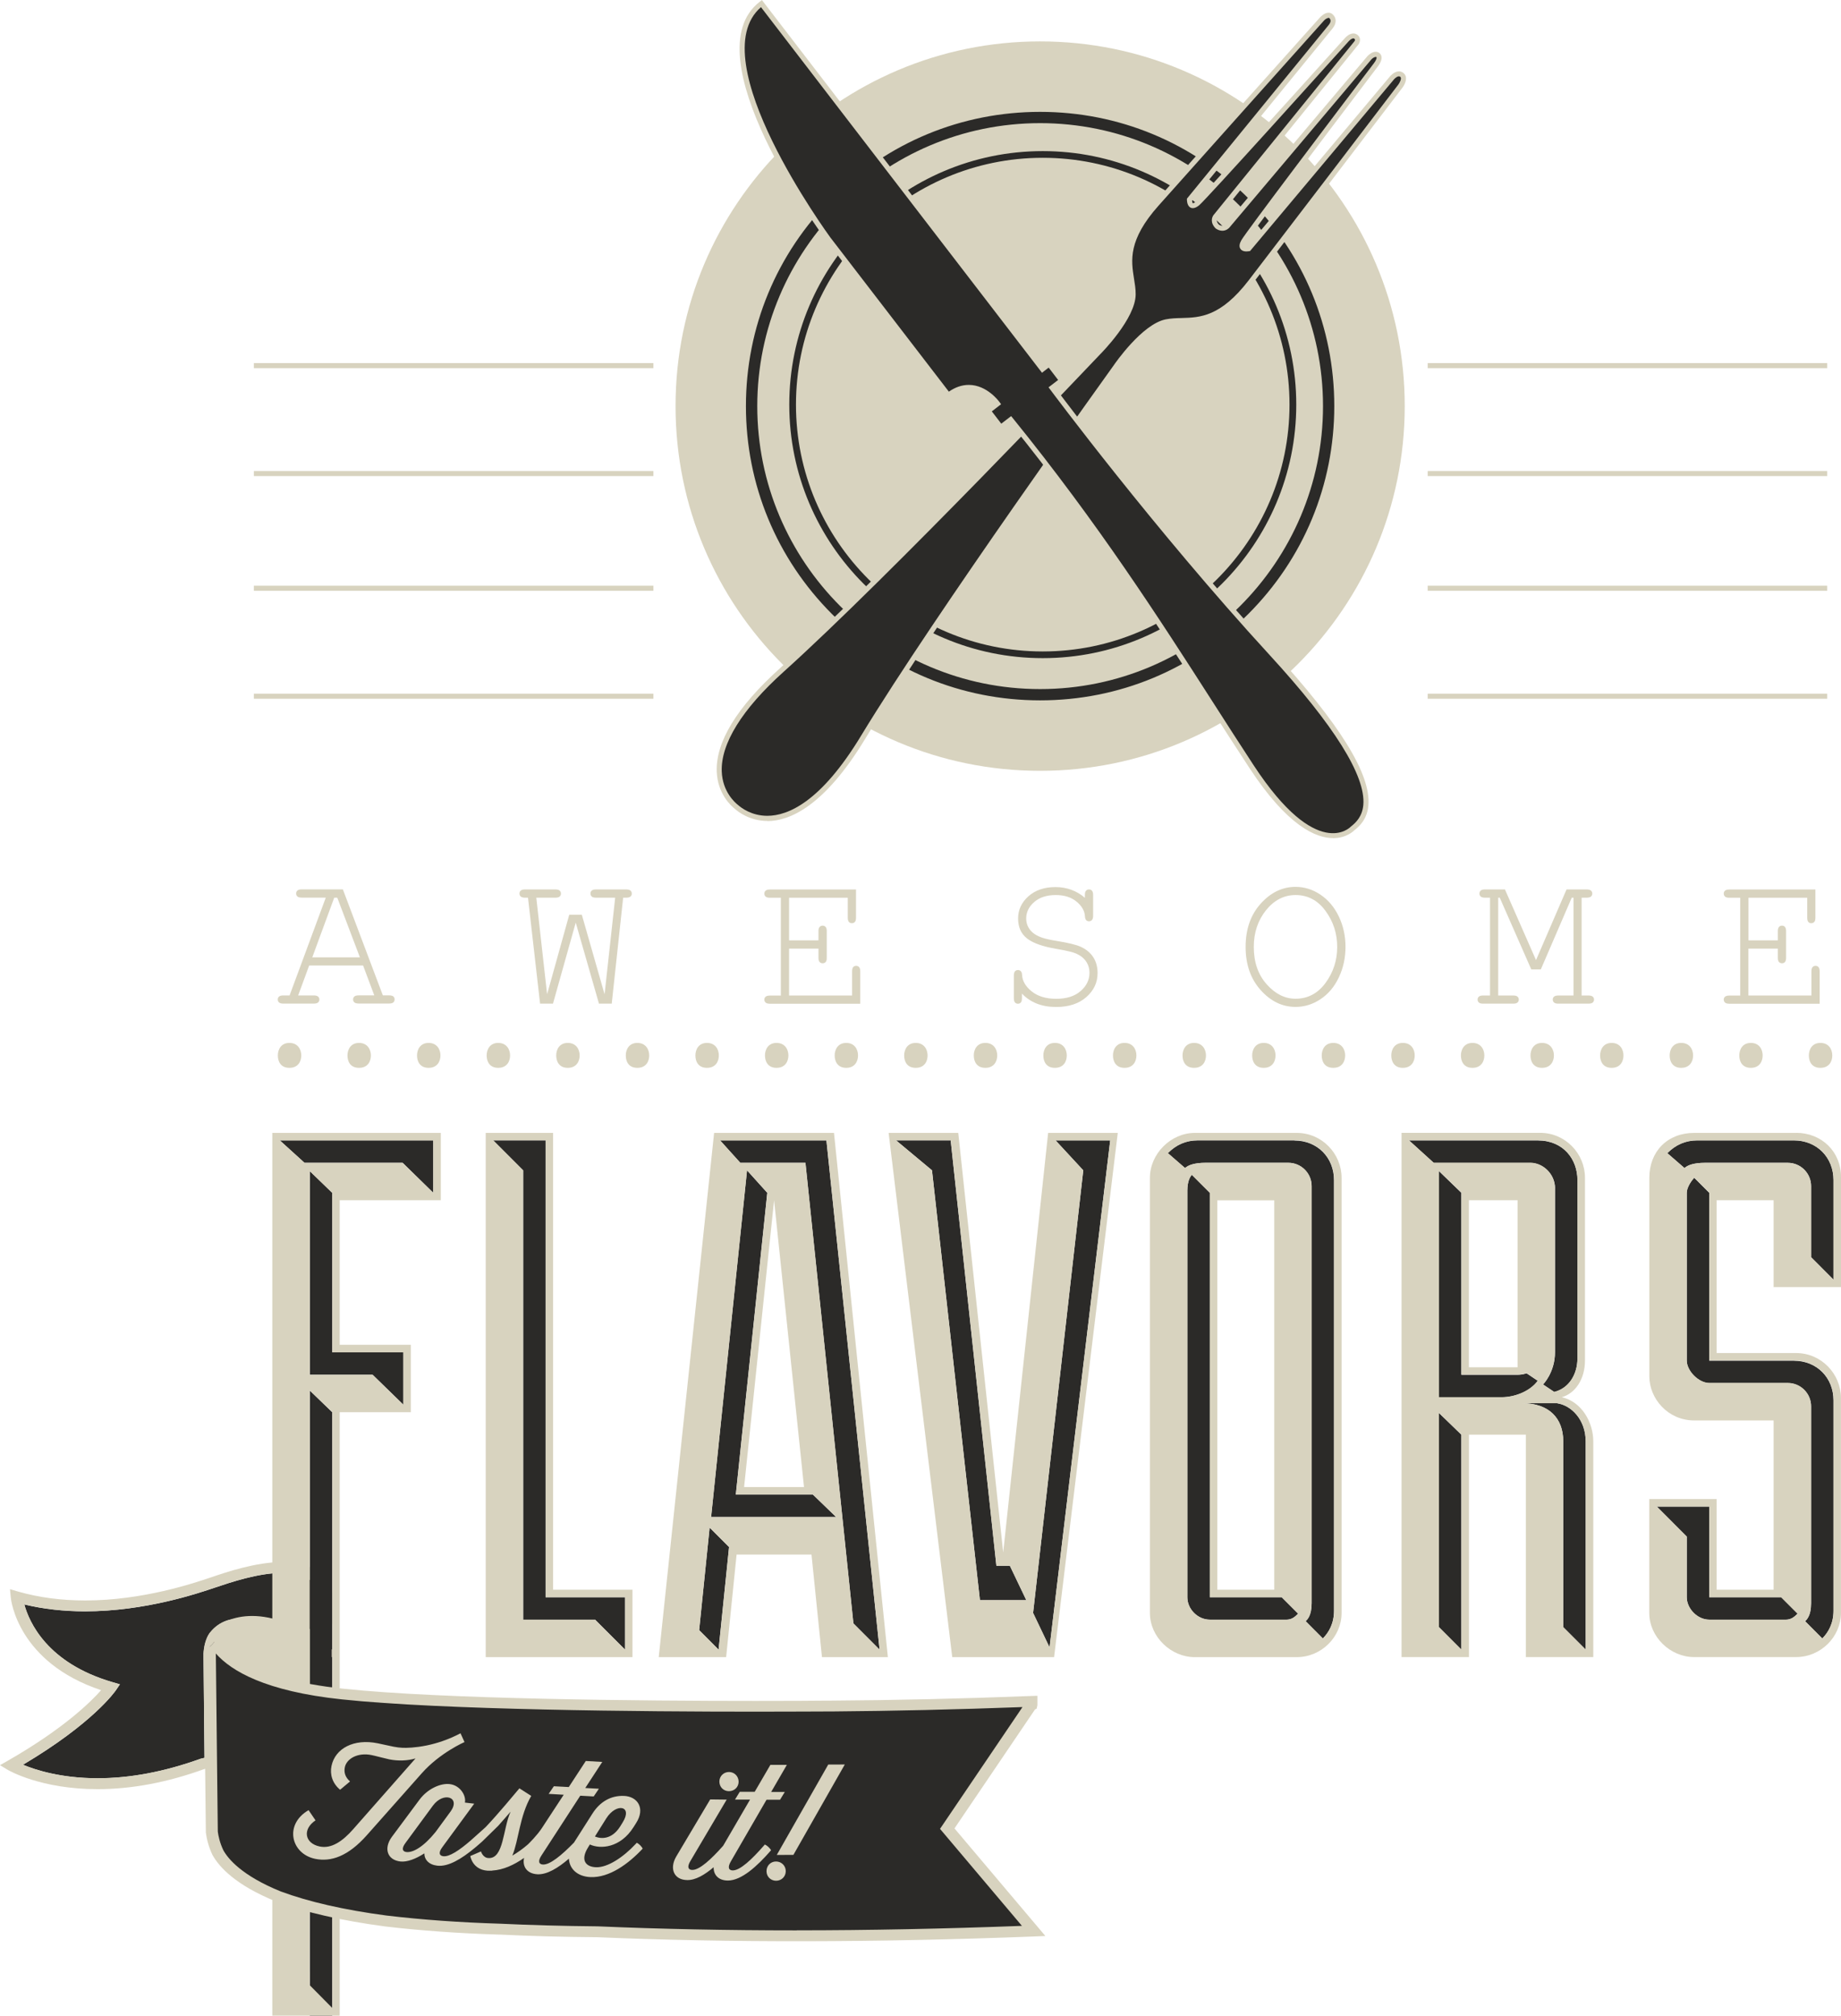 <?xml version="1.0" encoding="UTF-8"?>
<svg id="Layer_1" data-name="Layer 1" xmlns="http://www.w3.org/2000/svg" viewBox="0 0 272.6 298.39">
  <defs>
    <style>
      .cls-1 {
        fill: none;
      }

      .cls-2 {
        fill: #d8d3bf;
      }

      .cls-3 {
        fill: #2b2a28;
      }
    </style>
  </defs>
  <g>
    <g>
      <g>
        <rect class="cls-2" x="37.59" y="53.75" width="59.16" height=".75"/>
        <rect class="cls-2" x="37.59" y="69.73" width="59.16" height=".75"/>
      </g>
      <g>
        <rect class="cls-2" x="37.59" y="86.71" width="59.16" height=".75"/>
        <rect class="cls-2" x="37.59" y="102.69" width="59.16" height=".75"/>
      </g>
    </g>
    <g>
      <g>
        <rect class="cls-2" x="211.4" y="53.75" width="59.16" height=".75"/>
        <rect class="cls-2" x="211.4" y="69.73" width="59.16" height=".75"/>
      </g>
      <g>
        <rect class="cls-2" x="211.4" y="86.71" width="59.16" height=".75"/>
        <rect class="cls-2" x="211.4" y="102.69" width="59.16" height=".75"/>
      </g>
    </g>
  </g>
  <g>
    <path class="cls-2" d="m44.61,156.25c0,.88-.47,1.83-1.76,1.83s-1.71-.95-1.71-1.83.47-1.86,1.71-1.86,1.76.95,1.76,1.86Z"/>
    <path class="cls-2" d="m54.92,156.25c0,.88-.47,1.83-1.76,1.83s-1.71-.95-1.71-1.83.48-1.86,1.71-1.86,1.76.95,1.76,1.86Z"/>
    <path class="cls-2" d="m65.22,156.25c0,.88-.48,1.83-1.76,1.83s-1.71-.95-1.71-1.83.48-1.86,1.71-1.86,1.76.95,1.76,1.86Z"/>
    <path class="cls-2" d="m75.53,156.25c0,.88-.48,1.83-1.76,1.83s-1.71-.95-1.71-1.83.48-1.86,1.71-1.86,1.76.95,1.76,1.86Z"/>
    <path class="cls-2" d="m85.83,156.25c0,.88-.48,1.83-1.76,1.83s-1.71-.95-1.71-1.83.47-1.86,1.71-1.86,1.76.95,1.76,1.86Z"/>
    <path class="cls-2" d="m96.13,156.25c0,.88-.47,1.83-1.76,1.83s-1.71-.95-1.71-1.83.48-1.86,1.71-1.86,1.76.95,1.76,1.86Z"/>
    <path class="cls-2" d="m106.44,156.25c0,.88-.47,1.83-1.76,1.83s-1.71-.95-1.71-1.83.47-1.86,1.71-1.86,1.76.95,1.76,1.86Z"/>
    <path class="cls-2" d="m116.74,156.25c0,.88-.48,1.83-1.76,1.83s-1.71-.95-1.71-1.83.47-1.86,1.71-1.86,1.76.95,1.76,1.86Z"/>
    <path class="cls-2" d="m127.05,156.25c0,.88-.48,1.83-1.75,1.83s-1.71-.95-1.71-1.83.48-1.86,1.71-1.86,1.75.95,1.75,1.86Z"/>
    <path class="cls-2" d="m137.35,156.25c0,.88-.47,1.83-1.76,1.83s-1.71-.95-1.71-1.83.48-1.86,1.71-1.86,1.76.95,1.76,1.86Z"/>
    <path class="cls-2" d="m147.66,156.25c0,.88-.48,1.83-1.76,1.83s-1.71-.95-1.71-1.83.47-1.86,1.71-1.86,1.76.95,1.76,1.86Z"/>
    <path class="cls-2" d="m157.96,156.25c0,.88-.47,1.83-1.76,1.83s-1.71-.95-1.71-1.83.47-1.86,1.71-1.86,1.76.95,1.76,1.86Z"/>
    <path class="cls-2" d="m168.27,156.25c0,.88-.48,1.83-1.76,1.83s-1.71-.95-1.71-1.83.47-1.86,1.71-1.86,1.76.95,1.76,1.86Z"/>
    <path class="cls-2" d="m178.57,156.25c0,.88-.47,1.83-1.76,1.83s-1.71-.95-1.71-1.83.48-1.86,1.71-1.86,1.76.95,1.76,1.86Z"/>
    <path class="cls-2" d="m188.87,156.25c0,.88-.47,1.83-1.75,1.83s-1.71-.95-1.71-1.83.48-1.86,1.71-1.86,1.75.95,1.75,1.86Z"/>
    <path class="cls-2" d="m199.18,156.25c0,.88-.47,1.83-1.76,1.83s-1.71-.95-1.71-1.83.47-1.86,1.71-1.86,1.76.95,1.76,1.86Z"/>
    <path class="cls-2" d="m209.48,156.25c0,.88-.48,1.83-1.76,1.83s-1.71-.95-1.71-1.83.47-1.86,1.71-1.86,1.76.95,1.76,1.86Z"/>
    <path class="cls-2" d="m219.79,156.25c0,.88-.48,1.83-1.76,1.83s-1.71-.95-1.71-1.83.48-1.86,1.71-1.86,1.76.95,1.76,1.86Z"/>
    <path class="cls-2" d="m230.09,156.25c0,.88-.48,1.83-1.76,1.83s-1.71-.95-1.71-1.83.48-1.86,1.71-1.86,1.76.95,1.76,1.86Z"/>
    <path class="cls-2" d="m240.39,156.25c0,.88-.47,1.83-1.75,1.83s-1.71-.95-1.71-1.83.48-1.86,1.71-1.86,1.75.95,1.75,1.86Z"/>
    <path class="cls-2" d="m250.7,156.25c0,.88-.48,1.83-1.76,1.83s-1.71-.95-1.71-1.83.47-1.86,1.71-1.86,1.76.95,1.76,1.86Z"/>
    <path class="cls-2" d="m261,156.25c0,.88-.47,1.83-1.75,1.83s-1.71-.95-1.71-1.83.47-1.86,1.71-1.86,1.75.95,1.75,1.86Z"/>
    <path class="cls-2" d="m271.31,156.25c0,.88-.47,1.83-1.76,1.83s-1.71-.95-1.71-1.83.47-1.86,1.71-1.86,1.76.95,1.76,1.86Z"/>
  </g>
  <g>
    <path class="cls-2" d="m53.75,142.93h-7.97l-1.63,4.43h2.33c.29,0,.5.06.62.17.13.11.19.25.19.44,0,.17-.06.32-.19.43-.12.11-.34.17-.62.17h-4.54c-.29,0-.49-.06-.62-.17-.13-.12-.19-.26-.19-.43,0-.19.06-.33.19-.44.12-.11.33-.17.62-.17h.94l5.36-14.48h-3.58c-.29,0-.5-.06-.62-.17-.13-.11-.19-.26-.19-.44s.06-.33.19-.44c.13-.11.33-.17.62-.17h6.11l5.92,15.69h.94c.29,0,.5.06.62.17.12.11.18.25.18.44,0,.17-.06.32-.18.43-.13.11-.33.17-.62.17h-4.52c-.3,0-.51-.06-.64-.17-.12-.12-.19-.26-.19-.43,0-.19.07-.33.19-.44.13-.11.34-.17.64-.17h2.31l-1.66-4.43Zm-.46-1.21l-3.35-8.83h-.45l-3.25,8.83h7.05Z"/>
    <path class="cls-2" d="m90.6,148.58h-1.91l-3.44-12-3.37,12h-1.91l-1.79-15.69h-.45c-.29,0-.5-.06-.62-.17-.13-.11-.19-.26-.19-.44s.06-.33.19-.44c.12-.11.33-.17.62-.17h4.51c.3,0,.51.06.63.17.12.11.19.26.19.44s-.06.33-.19.44c-.12.11-.34.17-.63.17h-2.83l1.6,14.3,3.28-11.78h1.86l3.37,11.78,1.57-14.3h-2.85c-.29,0-.5-.06-.62-.17-.12-.11-.19-.26-.19-.44s.06-.33.19-.44c.13-.11.33-.17.62-.17h4.48c.3,0,.51.06.64.17.12.11.19.26.19.44s-.06.33-.19.44c-.13.11-.34.17-.64.17h-.45l-1.69,15.69Z"/>
    <path class="cls-2" d="m116.84,140.42v6.95h9.33v-3.58c0-.29.06-.5.16-.62.11-.13.26-.19.44-.19s.33.06.44.19c.11.13.17.33.17.62v4.8h-13.39c-.29,0-.5-.06-.62-.17-.13-.12-.19-.26-.19-.43,0-.19.06-.33.19-.44.12-.11.33-.17.62-.17h1.63v-14.48h-1.63c-.29,0-.5-.06-.62-.17-.13-.11-.19-.26-.19-.44s.06-.33.19-.44c.12-.11.33-.17.62-.17h12.76v4.18c0,.29-.05.5-.17.62-.11.12-.26.19-.44.19s-.33-.06-.44-.19c-.11-.13-.17-.33-.17-.62v-2.96h-8.69v6.31h4.35v-1.37c0-.29.06-.5.18-.62.11-.13.26-.19.44-.19s.32.06.44.19c.11.12.17.33.17.62v3.96c0,.29-.05.49-.17.62-.12.12-.26.18-.44.18s-.33-.06-.44-.18c-.12-.13-.18-.34-.18-.62v-1.37h-4.35Z"/>
    <path class="cls-2" d="m160.64,132.89v-.41c0-.29.05-.5.17-.62.11-.13.26-.19.44-.19s.33.06.44.19c.11.12.17.33.17.62v3.09c0,.29-.06.5-.17.62-.11.13-.26.19-.44.19s-.32-.06-.42-.17c-.11-.12-.17-.3-.18-.56-.05-.81-.46-1.54-1.25-2.18-.78-.65-1.81-.97-3.08-.97-1.34,0-2.4.35-3.19,1.04-.79.69-1.18,1.5-1.18,2.43,0,.48.11.92.33,1.32.22.39.52.71.88.96.37.25.78.44,1.24.59.47.15,1.18.31,2.17.47,1.65.27,2.78.55,3.41.83.84.37,1.47.9,1.9,1.56.43.67.64,1.45.64,2.35,0,1.39-.55,2.57-1.66,3.55-1.11.98-2.6,1.47-4.48,1.47-2.11,0-3.8-.66-5.06-1.98v.69c0,.29-.05.5-.16.62-.11.13-.26.19-.44.19-.17,0-.32-.06-.43-.19-.11-.12-.17-.33-.17-.62v-3.35c0-.3.06-.51.17-.64.11-.13.26-.19.44-.19s.32.06.43.18c.11.12.17.3.18.57.05.88.53,1.69,1.43,2.42.9.72,2.11,1.09,3.63,1.09s2.73-.38,3.6-1.14c.88-.76,1.32-1.66,1.32-2.7,0-.64-.17-1.2-.5-1.69-.34-.5-.84-.89-1.5-1.18-.46-.2-1.43-.43-2.89-.68-2.01-.34-3.46-.85-4.35-1.54-.89-.7-1.33-1.68-1.33-2.96s.51-2.37,1.52-3.28c1.02-.91,2.36-1.37,4.02-1.37s3.15.54,4.38,1.61Z"/>
    <path class="cls-2" d="m199.23,140.18c0,1.61-.33,3.12-.98,4.5-.65,1.38-1.55,2.46-2.71,3.23-1.15.77-2.39,1.15-3.71,1.15-1.95,0-3.68-.83-5.16-2.49-1.49-1.66-2.23-3.79-2.23-6.39s.74-4.75,2.23-6.4c1.49-1.66,3.21-2.49,5.16-2.49,1.32,0,2.56.39,3.7,1.16,1.14.77,2.05,1.84,2.71,3.22.66,1.38.99,2.88.99,4.51Zm-1.23,0c0-1.98-.57-3.75-1.72-5.32-1.14-1.57-2.63-2.36-4.45-2.36-1.7,0-3.16.75-4.37,2.25-1.2,1.5-1.81,3.31-1.81,5.43,0,2.25.63,4.09,1.9,5.52,1.27,1.43,2.69,2.15,4.28,2.15,1.82,0,3.31-.79,4.45-2.35,1.15-1.57,1.72-3.34,1.72-5.32Z"/>
    <path class="cls-2" d="m228.13,143.51h-1.39l-4.67-10.62h-.23v14.48h2.24c.29,0,.5.06.62.17.12.11.19.25.19.44,0,.17-.06.32-.19.43-.13.11-.33.17-.62.17h-4.48c-.29,0-.5-.06-.62-.17-.13-.12-.19-.26-.19-.43,0-.19.06-.33.19-.44.12-.11.33-.17.62-.17h1.03v-14.48h-.76c-.29,0-.5-.06-.62-.17-.12-.11-.19-.26-.19-.44s.07-.33.19-.44c.12-.11.33-.17.62-.17h2.97l4.6,10.46,4.52-10.46h2.98c.3,0,.51.06.64.17.12.11.19.26.19.44s-.06.33-.19.44c-.13.11-.34.17-.64.17h-.75v14.48h1.01c.3,0,.51.06.64.17.13.11.19.25.19.44,0,.17-.06.32-.19.43-.12.11-.34.17-.64.17h-4.46c-.29,0-.5-.06-.63-.17-.13-.12-.19-.26-.19-.43,0-.19.06-.33.19-.44.13-.11.34-.17.64-.17h2.24v-14.48h-.26l-4.58,10.62Z"/>
    <path class="cls-2" d="m258.89,140.42v6.95h9.33v-3.58c0-.29.06-.5.17-.62.11-.13.26-.19.44-.19s.33.06.44.19c.11.13.17.33.17.62v4.8h-13.39c-.29,0-.5-.06-.62-.17-.12-.12-.19-.26-.19-.43,0-.19.06-.33.19-.44.12-.11.33-.17.62-.17h1.63v-14.48h-1.63c-.29,0-.5-.06-.62-.17-.12-.11-.19-.26-.19-.44s.06-.33.19-.44c.12-.11.33-.17.62-.17h12.76v4.18c0,.29-.05.5-.17.62-.11.12-.26.19-.44.19s-.33-.06-.44-.19c-.11-.13-.16-.33-.16-.62v-2.96h-8.7v6.31h4.35v-1.37c0-.29.06-.5.17-.62.11-.13.26-.19.45-.19s.32.06.43.19c.11.12.17.33.17.62v3.96c0,.29-.06.49-.17.62-.12.12-.26.18-.43.18s-.33-.06-.45-.18c-.12-.13-.17-.34-.17-.62v-1.37h-4.35Z"/>
  </g>
  <g>
    <path class="cls-2" d="m208,60.12c0,29.82-24.17,53.99-53.99,53.99s-53.98-24.17-53.98-53.99S124.2,6.13,154.01,6.13s53.99,24.17,53.99,53.99Z"/>
    <path class="cls-3" d="m154.01,103.68c-11.63,0-22.57-4.53-30.8-12.76-8.22-8.23-12.76-19.17-12.76-30.8s4.53-22.58,12.76-30.8c8.23-8.23,19.17-12.76,30.8-12.76s22.57,4.53,30.8,12.76c8.23,8.23,12.76,19.17,12.76,30.8s-4.53,22.57-12.76,30.8c-8.23,8.23-19.16,12.76-30.8,12.76Zm0-85.45c-23.09,0-41.88,18.79-41.88,41.89s18.79,41.89,41.88,41.89,41.89-18.79,41.89-41.89-18.79-41.89-41.89-41.89Z"/>
    <path class="cls-3" d="m154.4,97.43c-20.69,0-37.53-16.84-37.53-37.53s16.84-37.53,37.53-37.53,37.54,16.84,37.54,37.53-16.84,37.53-37.54,37.53Zm0-74.07c-20.14,0-36.54,16.39-36.54,36.54s16.39,36.54,36.54,36.54,36.54-16.39,36.54-36.54-16.39-36.54-36.54-36.54Z"/>
  </g>
  <g>
    <g>
      <path class="cls-3" d="m207.59,11.09h0c-.64-.53-1.45.42-1.45.42l-21.23,25.31s-1.54.32-.77-1.07c.68-1.22,16.02-21.43,19.62-26.18.11-.15.76-1.01.27-1.42h0c-.49-.41-1.24.39-1.25.41l-21.04,24.92s-.57.69-1.49.06c-.79-.79-.23-1.48-.23-1.48l20.47-25.24h0l.39-.48c.15-.26.22-.59-.07-.84h0c-.52-.46-1.19.2-1.35.37-3.84,4.27-21.05,23.35-22.13,24.26-1.22,1.02-1.2-.55-1.2-.55l20.91-25.61h0c.45-.55.5-1.17,0-1.59-.5-.41-1.28.43-1.29.44-3.64,4.07-19.18,21.43-24.48,27.37-6.03,6.76-3.46,9.96-3.49,13.42-.03,3.45-5.14,8.58-5.14,8.58,0,0-30.95,32.66-46.88,47.02-14.6,13.15-7.89,19.36-6.66,20.31,1.16,1.03,8.52,6.45,18.7-10.34,11.12-18.34,37.42-54.85,37.42-54.85,0,0,4.08-5.97,7.46-6.65s7.02,1.24,12.53-5.94c4.78-6.23,18.58-24.29,22.16-28.96h0s.86-1.12.22-1.66Z"/>
      <path class="cls-2" d="m113.63,121.53h0c-2.6,0-4.31-1.34-4.77-1.75-.59-.45-2.6-2.25-2.73-5.55-.16-4.4,2.99-9.56,9.38-15.32,15.74-14.18,46.55-46.67,46.86-47,.05-.06,5-5.06,5.03-8.32,0-.74-.11-1.47-.24-2.25-.45-2.83-.97-6.03,3.83-11.4,5.3-5.95,20.83-23.31,24.48-27.38.16-.17.68-.68,1.25-.68.21,0,.4.07.56.2.64.53.66,1.36.05,2.11l-20.82,25.5c.02.19.07.37.12.4.03,0,.16-.01.45-.26.84-.7,12.42-13.49,22.09-24.22.18-.2.67-.66,1.23-.66.24,0,.47.09.65.25.38.33.43.81.15,1.31l-.43.54-20.47,25.24c-.06.07-.32.46.2.97.14.09.33.16.5.16.28,0,.44-.18.44-.19l21.04-24.92c.11-.12.64-.65,1.22-.65.21,0,.4.07.56.2.49.41.41,1.11-.21,1.93-9.13,12.03-19.08,25.21-19.59,26.14-.21.37-.17.5-.17.5,0,.01.09.05.27.05.05,0,.1,0,.14,0l21.14-25.2s.6-.72,1.31-.72c.24,0,.47.09.67.25.72.6.24,1.65-.17,2.18-3.57,4.67-17.37,22.73-22.16,28.97-4.38,5.72-7.62,5.81-10.48,5.89-.79.02-1.54.04-2.27.19-3.19.64-7.18,6.44-7.23,6.5-.27.37-26.42,36.71-37.4,54.83-6.1,10.07-11.25,12.18-14.5,12.18ZM196.76,2.65c-.26,0-.55.21-.73.41-3.64,4.06-19.17,21.42-24.47,27.37-4.56,5.11-4.07,8.13-3.65,10.79.13.81.26,1.58.25,2.38-.03,3.56-5.04,8.63-5.25,8.84-.3.32-31.13,32.83-46.9,47.03-6.13,5.52-9.29,10.62-9.14,14.73.11,2.97,1.91,4.58,2.45,5,.43.38,1.96,1.57,4.3,1.57h0c3.06,0,7.94-2.05,13.86-11.82,11-18.14,37.17-54.5,37.43-54.87.16-.24,4.2-6.1,7.69-6.8.79-.16,1.56-.18,2.39-.2,2.69-.08,5.74-.16,9.92-5.6,4.78-6.23,18.58-24.29,22.15-28.97.13-.18.57-.89.28-1.14-.29-.24-.77.19-.93.38l-21.31,25.41-.13.02s-.2.04-.41.04c-.55,0-.8-.23-.91-.42-.19-.31-.13-.72.16-1.24.66-1.18,13.96-18.74,19.65-26.23.31-.41.45-.8.33-.9-.27-.04-.59.21-.74.38l-21.03,24.9s-.39.45-1.02.45c-.32,0-.65-.11-.98-.33-.87-.86-.58-1.7-.3-2.03l20.86-25.72c.11-.21.03-.28-.03-.33-.07-.06-.12-.07-.16-.07-.2,0-.48.21-.67.41-3.5,3.89-21.05,23.36-22.16,24.3-.61.5-1.13.55-1.47.2-.33-.34-.34-.94-.34-1.05v-.13s20.99-25.71,20.99-25.71c.2-.25.48-.71.05-1.06-.02,0-.03,0-.05,0Z"/>
    </g>
    <g>
      <path class="cls-3" d="m112.74.53l41.62,54.12.99-.76,1.86,2.42-1.42,1.1s15.18,20.46,32.49,39.3c17.3,18.84,14.79,23.79,12.02,25.91,0,0-5.24,5.68-14.96-9.1-9.71-14.78-19.62-31.61-35.68-51.41l-1.47,1.13-1.86-2.42,1.38-1.06s-3.15-4.45-7.29-1.26l-17.79-23.14S102.64,8.29,112.74.53Z"/>
      <path class="cls-2" d="m197.39,124.07c-2.54,0-6.75-1.79-12.36-10.34-2.03-3.08-4.03-6.21-6.16-9.52-7.83-12.21-16.7-26.03-29.27-41.57l-1.48,1.13-2.31-3.01,1.37-1.06c-.52-.6-1.9-1.97-3.72-1.97-.94,0-1.88.36-2.8,1.07l-.29.23-18.02-23.43c-.83-1.12-20.1-27.47-9.83-35.36l.3-.23,41.62,54.13.99-.76,2.31,3.01-1.43,1.1c1.93,2.58,16.27,21.59,32.24,38.97,9.87,10.75,14.47,18.19,14.07,22.76-.17,2.01-1.28,3.08-2.1,3.71,0,0-1.08,1.15-3.14,1.15Zm-47.67-62.47l.23.28c12.72,15.69,21.66,29.63,29.55,41.92,2.12,3.31,4.13,6.44,6.15,9.52,9.39,14.29,14.29,9.14,14.37,9.05.75-.58,1.7-1.5,1.85-3.22.37-4.29-4.3-11.75-13.88-22.19-17.12-18.64-32.36-39.13-32.51-39.33l-.22-.29,1.42-1.09-1.4-1.83-.99.76L112.68,1.06c-9,7.76,10.07,33.81,10.26,34.08l17.56,22.84c.96-.67,1.95-1,2.95-1,2.71,0,4.49,2.46,4.57,2.57l.21.29-1.37,1.06,1.4,1.82,1.46-1.12Z"/>
    </g>
  </g>
  <g>
    <g>
      <g>
        <path class="cls-3" d="m36.58,239.72c.35.06.7.16,1.06.27-.36-.12-.72-.21-1.06-.27h0Z"/>
        <path class="cls-3" d="m38.42,240.28c-.13-.05-.25-.1-.37-.15.13.05.25.1.37.15Z"/>
        <path class="cls-2" d="m38.05,240.13c-.13-.05-.27-.09-.4-.14.13.04.27.09.4.14Z"/>
        <path class="cls-2" d="m36.09,239.65c-.23-.03-.47-.05-.69-.05.23,0,.46.03.69.05Z"/>
        <path class="cls-2" d="m47.42,240.16c.12-.2.22-.42.3-.66,0,.01,0,.02-.02.03-.08.23-.17.44-.28.63Z"/>
        <path class="cls-2" d="m39.29,240.67c-.29-.15-.58-.28-.87-.39.28.12.57.24.87.39Z"/>
        <path class="cls-3" d="m36.09,239.65c.17.02.33.04.49.08h0c-.16-.03-.33-.05-.49-.08Z"/>
        <path class="cls-3" d="m47.54,236.09c-.8-2.18-2.68-3.24-5.77-3.24-3.5,0-7.64,1.4-9.89,2.16-2.57.87-10.41,3.53-19.28,3.53-3.17,0-6.19-.34-9-1.02.71,2.6,3.36,8.69,13.07,11.51l1.08.32-.59.87c-.14.2-3.39,4.88-13.76,11.03,1.84.77,5.64,2,11.05,2,4.83,0,9.92-.96,15.26-2.89l.57-.13-.13-13.93c0-.13,0-.29,0-.48h0s0-1.01,0-1.01c.08-1.75.69-2.75.87-3,.78-1.02,2.16-2.19,4.4-2.19h0c.23,0,.46.02.69.05.17.02.33.04.49.08.35.06.7.15,1.06.27.13.04.27.09.4.14.13.05.25.1.37.15.28.11.57.24.87.39,0,0,5.25,2.37,7.58.21.04-.04.07-.08.11-.12.09-.1.17-.2.25-.31.07-.09.13-.18.19-.28.11-.19.21-.4.28-.63,0-.02.01-.02.02-.03,0-.02.01-.04.02-.06.09-.27.15-.58.19-.92.06-.74-.07-1.56-.39-2.43Z"/>
        <path class="cls-2" d="m30.14,246.29v-.48s0,0,0,0c.01.19.01.35,0,.48Z"/>
      </g>
      <path class="cls-2" d="m49.24,235.59c-.72-1.99-2.61-4.35-7.46-4.35-3.83,0-8.16,1.46-10.48,2.25-2.54.86-10.15,3.44-18.69,3.44-3.52,0-6.84-.44-9.86-1.3l-1.27-.37.11,1.2c.04.4,1.05,9.63,13.38,13.75-1.45,1.65-5.45,5.65-13.81,10.44l-1.16.66,1.14.69c.2.11,4.91,2.86,13.3,2.86,5.06,0,10.38-1,15.82-2.98l1.81-.41-.08-7.86,15.8,1.03,1.05-13.48c.76-1.15,1.33-2.96.38-5.56Zm-19.1,10.22v.48s.14,13.93.14,13.93l-.57.13c-5.34,1.93-10.44,2.89-15.26,2.89-5.41,0-9.21-1.23-11.05-2,10.37-6.15,13.62-10.83,13.76-11.03l.59-.87-1.08-.32c-9.7-2.82-12.36-8.91-13.07-11.51,2.81.68,5.83,1.02,9,1.02,8.87,0,16.71-2.66,19.28-3.53,2.25-.76,6.39-2.16,9.89-2.16,3.08,0,4.97,1.06,5.77,3.24.32.87.44,1.69.39,2.43-.04.34-.1.65-.19.92,0,.03-.01.04-.02.06-.08.25-.18.46-.3.66-.05.08-.11.16-.16.24-.61.71-1.81,1.23-3.88.27-4.18-1.87-7.24-1.61-9.25-.92-1.22.28-2.12.91-2.74,1.58t-.02.02c-.14.15-.26.3-.37.44-.18.26-.79,1.25-.87,3v1.01Z"/>
    </g>
    <g>
      <polygon class="cls-3" points="106.62 168.82 109.62 172.14 119.26 172.14 126.36 240.32 130.24 244.21 122.37 168.82 106.62 168.82"/>
      <polygon class="cls-3" points="147.54 231.79 140.77 168.82 132.68 168.82 138 173.25 145.1 236.89 151.97 236.89 149.53 231.79 147.54 231.79"/>
      <path class="cls-3" d="m191.66,168.82h-14.31c-1.77,0-3.21.66-4.43,1.89l2.55,2.21c.45-.44,1.44-.78,3-.78h12.3c1.88,0,3.44,1.55,3.44,3.44v61.76c0,1.88-.67,2.44-.89,2.66l2.55,2.56c.89-.89,1.66-2.22,1.66-4.1v-63.75c0-3.32-2.44-5.87-5.87-5.87Z"/>
      <path class="cls-3" d="m179.14,236.45v-59.87l-2.66-2.66c-.22.22-.67.89-.67,2.33v60.2c0,1.77,1.55,3.32,3.33,3.32h11.31c.78,0,1.22-.34,1.77-.89l-2.44-2.44h-10.64Z"/>
      <polygon class="cls-3" points="152.97 238.77 155.41 243.88 164.39 168.82 156.3 168.82 160.4 173.25 152.97 238.77"/>
      <polygon class="cls-3" points="49.19 176.58 45.87 173.36 45.87 203.52 55.18 203.52 59.73 207.95 59.73 200.19 49.19 200.19 49.19 176.58"/>
      <polygon class="cls-3" points="59.62 172.14 64.16 176.58 64.16 168.82 41.43 168.82 45.09 172.14 59.62 172.14"/>
      <polygon class="cls-3" points="80.79 168.82 73.03 168.82 77.46 173.25 77.46 239.77 88.11 239.77 92.55 244.21 92.55 236.45 80.79 236.45 80.79 168.82"/>
      <polygon class="cls-3" points="103.52 241.32 106.4 244.21 107.95 229.02 105.07 226.14 103.52 241.32"/>
      <polygon class="cls-3" points="108.95 221.26 113.61 176.58 110.61 173.25 105.29 224.58 123.81 224.58 120.37 221.26 108.95 221.26"/>
      <path class="cls-3" d="m230.58,207.73h-5.21c3.99,0,6.1,2.21,6.1,5.65v27.5l3.33,3.33v-30.82c0-3.21-2.11-5.32-4.21-5.65Z"/>
      <path class="cls-3" d="m253.09,176.58l-2.22-2.22c-.44.45-1.11,1.45-1.11,2.22v24.84c0,1.55,1.78,3.33,3.33,3.33h11.64c1.89,0,3.44,1.55,3.44,3.44v29.16c0,1.88-.67,2.44-.89,2.66l2.55,2.56c.89-.89,1.66-2.22,1.66-4.1v-31.16c0-3.32-2.44-5.87-5.87-5.87h-12.53v-24.84Z"/>
      <path class="cls-3" d="m265.62,168.82h-14.3c-1.77,0-3.21.66-4.44,1.89l2.55,2.21c.44-.44,1.44-.78,2.99-.78h12.31c1.89,0,3.44,1.55,3.44,3.44v10.53l3.32,3.33v-14.75c0-3.32-2.44-5.87-5.87-5.87Z"/>
      <path class="cls-3" d="m253.09,236.45v-13.42h-7.76l4.43,4.44v8.98c0,1.66,1.55,3.32,3.33,3.32h11.31c.78,0,1.22-.34,1.78-.89l-2.44-2.44h-10.64Z"/>
      <path class="cls-3" d="m227.7,204.41l-1.66-1.11s-.56.22-1.33.22h-8.32v-26.94l-3.32-3.21v33.48h9.31c1.77,0,4.1-.78,5.32-2.44Z"/>
      <path class="cls-3" d="m230.25,175.91v24.28c0,2.99-1.77,4.77-1.77,4.77l1.66,1.11c2.22-.55,3.44-2.65,3.44-4.98v-26.39c0-3.1-2.11-5.87-5.87-5.87h-19.07l3.66,3.32h14.3c1.89,0,3.66,1.67,3.66,3.77Z"/>
      <polygon class="cls-3" points="213.06 240.88 216.39 244.21 216.39 212.39 213.06 209.17 213.06 240.88"/>
      <path class="cls-2" d="m81.9,167.71h-9.98v77.61h21.73v-9.98h-11.75v-67.63Zm10.65,68.74v7.76l-4.44-4.44h-10.65v-66.52l-4.43-4.44h7.76v67.63h11.76Z"/>
      <path class="cls-2" d="m105.74,167.71l-8.2,77.61h9.98l1.55-15.19h11.09l1.55,15.19h9.76l-7.98-77.61h-17.74Zm.67,76.5l-2.88-2.89,1.55-15.19,2.88,2.88-1.55,15.19Zm-1.11-19.63l5.32-51.33,3,3.32-4.66,44.68h11.42l3.44,3.33h-18.52Zm9.32-46.9l4.43,42.46h-8.87l4.44-42.46Zm11.75,62.64l-7.1-68.18h-9.65l-2.99-3.32h15.74l7.87,75.39-3.88-3.88Z"/>
      <path class="cls-2" d="m148.54,229.79l-6.65-62.08h-10.31l9.42,77.61h15.08l9.43-77.61h-10.31l-6.65,62.08Zm-3.44,7.1l-7.1-63.64-5.32-4.44h8.09l6.76,62.97h2l2.44,5.1h-6.87Zm19.29-68.07l-8.98,75.06-2.44-5.1,7.43-65.52-4.1-4.44h8.09Z"/>
      <path class="cls-2" d="m192,167.71h-15.08c-3.55,0-6.65,3.1-6.65,6.65v64.42c0,3.55,3.11,6.54,6.65,6.54h15.08c3.66,0,6.65-2.99,6.65-6.54v-64.42c0-3.55-2.88-6.65-6.65-6.65Zm-1.55,72.06h-11.31c-1.78,0-3.33-1.55-3.33-3.32v-60.2c0-1.44.45-2.11.67-2.33l2.66,2.66v59.87h10.64l2.44,2.44c-.55.55-.99.89-1.77.89Zm-10.2-4.43v-57.65h8.43v57.65h-8.43Zm17.29,3.11c0,1.88-.78,3.21-1.66,4.1l-2.55-2.56c.22-.22.89-.77.89-2.66v-61.76c0-1.89-1.55-3.44-3.44-3.44h-12.3c-1.55,0-2.55.34-3,.78l-2.55-2.21c1.22-1.22,2.66-1.89,4.43-1.89h14.31c3.44,0,5.87,2.55,5.87,5.87v63.75Z"/>
      <path class="cls-2" d="m231.25,206.84c1.99-.56,3.44-2.66,3.44-5.43v-27.06c0-3.55-2.88-6.65-6.65-6.65h-20.51v77.61h9.98v-32.93h8.43v32.93h9.98v-31.93c0-2.77-1.67-5.87-4.66-6.54Zm-22.62-38.03h19.07c3.77,0,5.87,2.77,5.87,5.87v26.39c0,2.33-1.22,4.43-3.44,4.98l-1.66-1.11s1.77-1.77,1.77-4.77v-24.28c0-2.1-1.77-3.77-3.66-3.77h-14.3l-3.66-3.32Zm16.08,8.87v24.73h-7.21v-24.73h7.21Zm-8.32,66.52l-3.32-3.33v-31.71l3.32,3.22v31.82Zm-3.32-37.37v-33.48l3.32,3.21v26.94h8.32c.77,0,1.33-.22,1.33-.22l1.66,1.11c-1.22,1.66-3.55,2.44-5.32,2.44h-9.31Zm21.73,37.37l-3.33-3.33v-27.5c0-3.44-2.11-5.65-6.1-5.65h5.21c2.11.33,4.21,2.44,4.21,5.65v30.82Z"/>
      <path class="cls-2" d="m265.95,167.71h-15.08c-3.99,0-6.65,2.77-6.65,6.65v29.38c0,3.33,2.77,6.54,6.65,6.54h11.75v25.06h-8.43v-13.42h-9.98v16.85c0,3.55,3.1,6.54,6.65,6.54h15.08c3.66,0,6.65-2.99,6.65-6.54v-31.82c0-3.54-2.88-6.65-6.65-6.65h-11.75v-22.62h8.43v12.86h9.98v-16.3c0-3.77-2.88-6.54-6.65-6.54Zm-1.55,72.06h-11.31c-1.77,0-3.33-1.67-3.33-3.32v-8.98l-4.43-4.44h7.76v13.42h10.64l2.44,2.44c-.55.55-1,.89-1.78.89Zm1.22-38.36c3.44,0,5.87,2.55,5.87,5.87v31.16c0,1.88-.78,3.21-1.66,4.1l-2.55-2.56c.22-.22.89-.77.89-2.66v-29.16c0-1.89-1.55-3.44-3.44-3.44h-11.64c-1.55,0-3.33-1.78-3.33-3.33v-24.84c0-.77.67-1.77,1.11-2.22l2.22,2.22v24.84h12.53Zm5.87-11.97l-3.32-3.33v-10.53c0-1.89-1.55-3.44-3.44-3.44h-12.31c-1.55,0-2.55.34-2.99.78l-2.55-2.21c1.22-1.22,2.66-1.89,4.44-1.89h14.3c3.44,0,5.87,2.55,5.87,5.87v14.75Z"/>
    </g>
    <g>
      <polygon class="cls-3" points="45.87 205.85 45.87 228.67 45.87 240.88 45.87 259.16 45.87 290.1 45.87 298.39 49.19 298.39 49.19 290.1 49.19 259.16 49.19 244.21 49.19 228.67 49.19 209.06 45.87 205.85"/>
      <path class="cls-2" d="m65.27,177.69v-9.98h-24.95v130.68h9.98v-89.33h10.53v-9.98h-10.53v-21.4h14.97Zm-16.08,66.52l-.07-.07v1.17h.07v43.66h0s0,1.12,0,1.12h0v7.16l-3.33-3.37v-1.98h-.02v-8.62h.02v-34.93h0v-8.24h0v-34.28l3.33,3.21v35.15Zm10.53-44.02v7.76l-4.55-4.43h-9.31v-30.15l3.33,3.21v23.62h10.53Zm-14.63-28.05l-3.66-3.32h22.72v7.76l-4.54-4.44h-14.52Z"/>
    </g>
    <g>
      <path class="cls-1" d="m91.83,270.4l.37-.6c1.56-2.48-.92-2.98-2.42-.61l-1.68,2.68c.9.36,2.48.47,3.73-1.47Z"/>
      <path class="cls-1" d="m64.12,267.28l-4.06,5.52c-.67.89-.41,1.3.13,1.36,1,.11,2.58-.82,4.31-2.96l2.27-3.1c1.44-2.06-1.08-2.94-2.65-.82Z"/>
    </g>
    <g>
      <g>
        <path class="cls-3" d="m140.26,270.71l12.34-18.22.11-.06v-.55c-9.47.37-19.56.63-29.99.69,0,0,0,0,0,0-.81,0-51.18.44-72.02-1.78-13.05-1.38-17.47-5.14-18.95-7.75-.2.27-.44.51-.69.73l.31,27.49c.11.85.38,1.91.91,3.02.81,1.46,3,4.06,8.95,6.47,3.59,1.34,8.69,2.67,15.89,3.63,4.62.55,10.22,1,16.91,1.2,0,0,.03,0,.03,0,4.33.21,9.11.34,14.43.39,16.92.73,38.36.91,64.57-.12l-12.79-15.15Z"/>
        <path class="cls-2" d="m141.34,270.66l11.91-17.59.25-.13.11-.52v-1.38s-.93.03-.93.03c-10.21.4-20.29.63-29.95.69h-.69c-1.47.02-5.14.04-10.16.04-16.46,0-46.28-.24-61.07-1.81-13.7-1.45-17.47-5.55-18.51-7.84-.44.92-1.15,1.71-2.12,2.2l.3,26.92c.11.85.36,2.03.98,3.33,1.02,1.83,3.45,4.47,9.4,6.89,4.27,1.59,9.68,2.83,16.12,3.69,5.25.62,10.93,1.03,16.9,1.21h.17c4.39.22,9.26.35,14.42.39,19.42.83,41.42.79,64.62-.11l1.7-.07-13.46-15.93Zm-23.37,15.11c-10.25,0-20.15-.2-29.45-.6-5.18-.05-10.02-.18-14.43-.39-5.99-.18-11.66-.59-16.87-1.21-6.28-.83-11.55-2.04-15.66-3.57-5.74-2.33-7.79-4.82-8.49-6.1-.52-1.08-.73-2.1-.82-2.75l-.29-26.37c2.29,2.6,7.37,5.6,18.64,6.79,14.87,1.58,44.78,1.82,61.28,1.82,5.39,0,9.23-.03,10.45-.03h.81c9.13-.07,18.63-.29,28.26-.65l-12.21,18.03,12.13,14.36c-11.48.43-22.69.66-33.34.66Z"/>
      </g>
      <g>
        <path class="cls-2" d="m107.92,265.16c.8.01,1.44-.59,1.45-1.39,0-.8-.61-1.44-1.42-1.45-.8,0-1.42.61-1.43,1.41,0,.8.59,1.42,1.39,1.43Z"/>
        <path class="cls-2" d="m113.25,273.06l-.17.19c-1.77,2.03-3.5,3.65-4.58,3.64-.54,0-.84-.38-.28-1.34l5.28-9.12h2s.71-1.16.71-1.16h-2.02s2.32-4,2.32-4h-2.44s-2.32,3.98-2.32,3.98h-2.21s-.71,1.16-.71,1.16h2.23s-3.98,6.83-3.98,6.83c-1.78,2.01-3.51,3.6-4.58,3.58-.54,0-.84-.39-.26-1.34l5.36-9.07-2.44-.03-5.02,8.44c-1.06,1.8-.35,3.48,1.62,3.5,1.23.02,2.57-.77,3.91-1.9-.03,1.13.72,1.97,2.11,1.97,2.02,0,4.36-2.14,6.39-4.48-.16-.33-.59-.71-.91-.85Z"/>
        <polygon class="cls-2" points="122.64 261.22 115.02 274.6 117.48 274.59 125.09 261.21 122.64 261.22"/>
        <path class="cls-2" d="m114.9,275.57c-.8,0-1.41.64-1.4,1.44,0,.8.62,1.41,1.42,1.41.8,0,1.43-.62,1.43-1.42,0-.8-.64-1.43-1.44-1.43Z"/>
        <path class="cls-2" d="m94.29,272.8l-.17.18c-1.84,1.97-4.16,3.51-5.88,3.44-1.5-.06-2.36-1.03-1.15-2.96l.25-.41c1.55.72,4.52.53,6.47-2.57l.38-.6c1.41-2.2.2-3.94-1.79-4.02-1.97-.08-3.59.89-4.69,2.64l-2.72,4.27c-1.82,1.87-3.56,3.31-4.6,3.25-.54-.03-.83-.42-.21-1.35l5.74-8.84,1.99.11.77-1.14-2.02-.11,2.52-3.86-2.44-.14-2.52,3.86-2.21-.12-.77,1.13,2.23.13-3.23,4.93c-.75,1.14-1.94,2.29-2.07,2.42-.76.66-1.57,1.23-2.31,1.66.95-2.26,1.06-5.84,2.8-8.84l-1.75-1.12c-.97,1.13-2.93,3.55-5,5.74l-1.14,1.02h0l-.12.11-1,.89c-1.63,1.41-3.11,2.4-4.01,2.29-.54-.06-.8-.47-.13-1.36l4.71-6.42-1.38-.16c.21-1.02-.68-2.56-2.27-2.74-1.31-.15-3.25.67-4.47,2.33l-4.08,5.49c-1.23,1.68-.7,3.42,1.27,3.64.98.11,2.27-.38,3.54-1.2.01.94.68,1.68,1.92,1.82,1.63.19,3.61-1.02,5.52-2.61h0s.11-.09.28-.23c.1-.09.2-.17.3-.26.17-.14.36-.31.55-.48l2.36-2.31h0c.71-.79,1.34-1.53,1.85-2.11-1.15,2.46-.99,7.04-3.31,6.87-.82-.06-1.08-.98-1.08-.98l-1.58.68s.29,2,2.52,2.17c.23.02.45,0,.68,0,.02,0,.05-.02.07-.02,1.59-.09,3.21-.83,4.69-1.87-.28,1.28.43,2.33,1.96,2.42,1.43.08,3.08-.93,4.68-2.31.07,1.51,1.26,2.65,3.2,2.73,2.77.11,5.6-1.94,7.72-4.21-.15-.34-.56-.73-.88-.88Zm-4.52-3.61c1.5-2.37,3.98-1.87,2.42.61l-.37.6c-1.25,1.95-2.83,1.84-3.73,1.47l1.68-2.68Zm-25.28,2.02c-1.74,2.15-3.31,3.07-4.31,2.96-.54-.06-.8-.47-.13-1.36l4.06-5.52c1.57-2.11,4.09-1.24,2.65.82l-2.27,3.1Z"/>
        <path class="cls-2" d="m68.78,257.89l-.59-1.3c-1.81.95-3.51,1.49-4.95,1.79h0s-.04,0-.1.02c-1.67.34-2.93.36-3.52.34-.43-.02-.87-.07-1.32-.16-.53-.1-1.88-.41-2.39-.51-3.48-.71-6.29.73-6.83,3.38-.25,1.22.13,2.55,1.28,3.5l1.47-1.23c-.73-.63-.92-1.36-.77-2.1.26-1.27,1.92-2.23,3.97-1.8.55.11,1.98.5,2.61.63,1.29.26,2.69.22,3.89-.14l-9.25,10.5c-1.56,1.77-3.21,2.9-4.94,2.54-2.23-.46-2.59-2.55-.62-3.87l-1.03-1.51c-3.65,2.11-2.62,6.47.99,7.21,2.37.48,4.88-.4,7.62-3.48l8.16-9.2c2.7-3.04,6.32-4.61,6.32-4.61Z"/>
      </g>
    </g>
  </g>
</svg>